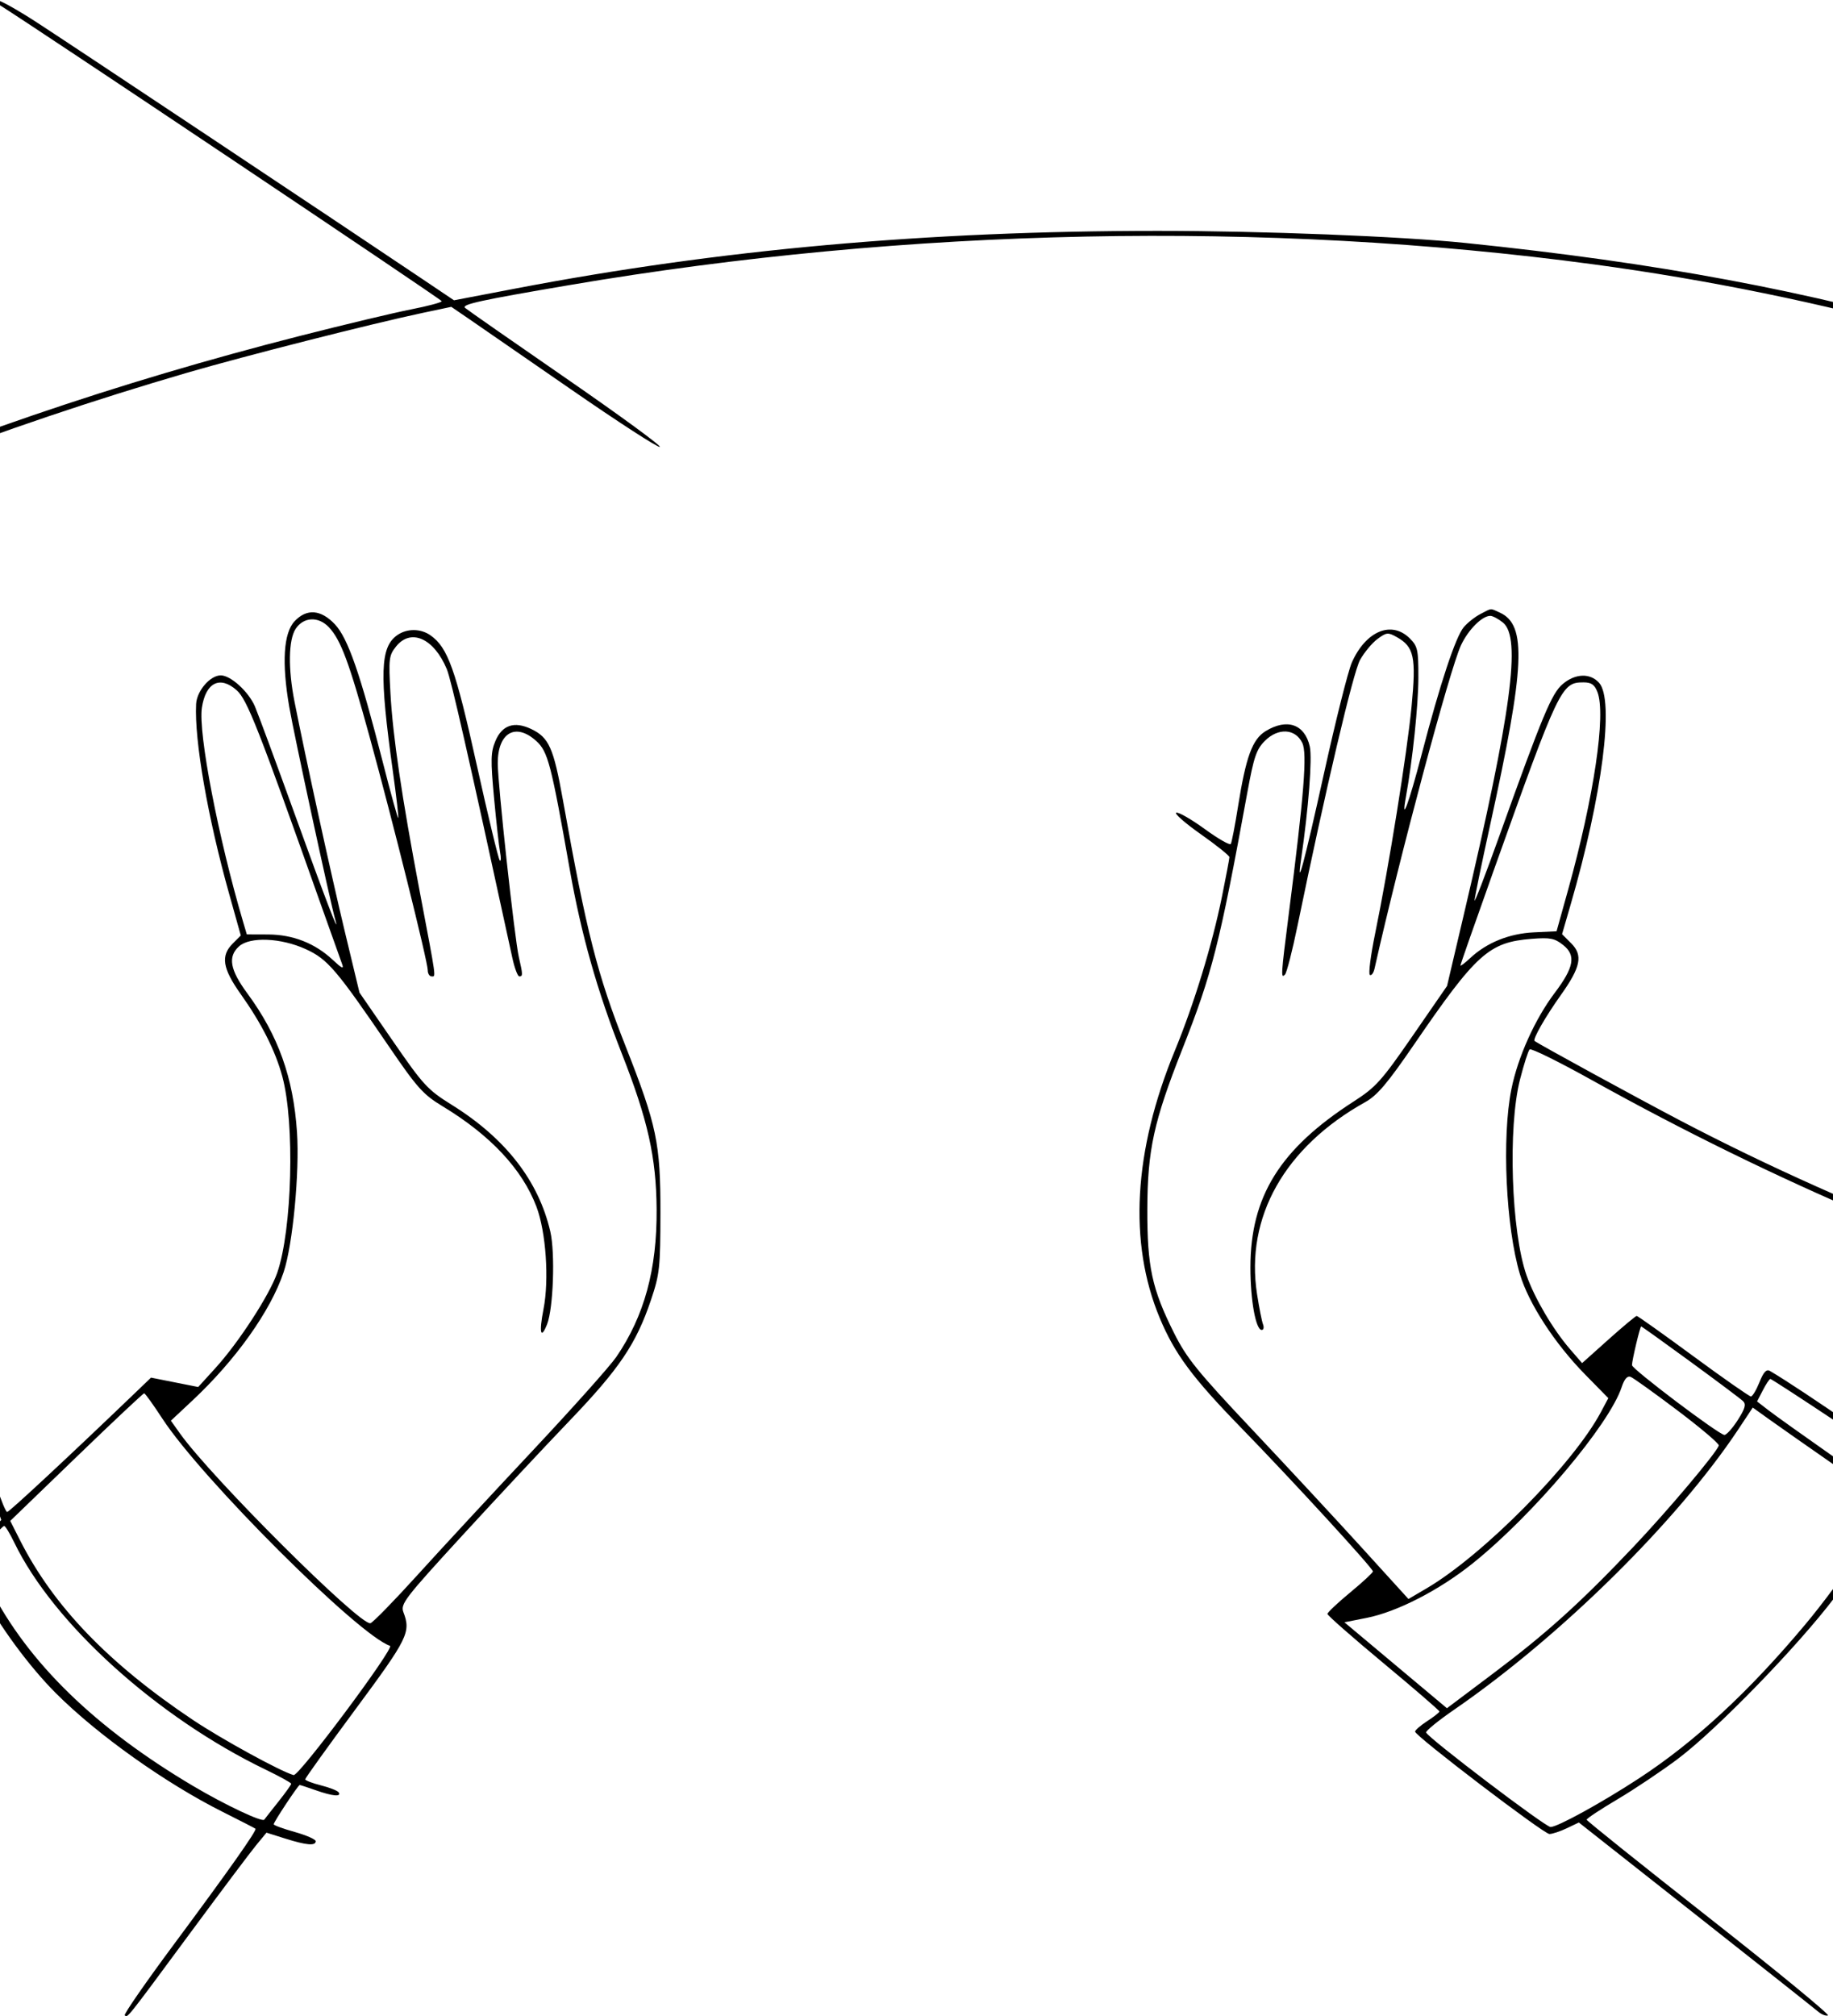 <svg width="351" height="386" viewBox="0 0 351 386" fill="none" xmlns="http://www.w3.org/2000/svg">
<path fill-rule="evenodd" clip-rule="evenodd" d="M-0.272 0.838C6.516 5.069 84.588 57.349 84.588 57.664C84.588 57.893 81.949 58.597 78.723 59.229C75.497 59.861 65.919 62.148 57.439 64.309C22.337 73.26 -9.994 84.316 -43.768 98.918C-56.945 104.614 -83 117.298 -83 118.015C-83 118.324 -82.892 118.576 -82.761 118.576C-82.629 118.576 -75.766 115.287 -67.51 111.267C-33.806 94.854 -0.154 81.862 35.888 71.345C46.802 68.161 71.311 61.936 80.978 59.894L86.418 58.745L89.693 60.98C91.494 62.211 100.313 68.299 109.29 74.512C118.267 80.724 125.942 85.697 126.346 85.562C126.749 85.428 118.65 79.502 108.348 72.395C98.045 65.287 89.36 59.23 89.049 58.937C88.345 58.274 92.005 57.477 109.056 54.577C173.88 43.552 242.404 42.165 305.134 50.608C348.993 56.511 392.317 68.529 425.325 83.949C432.241 87.18 434.487 87.084 427.976 83.835C416.419 78.069 392.902 69.272 375.543 64.222C346.077 55.65 317.421 50.303 280.666 46.519C268.254 45.242 241.682 44.197 221.675 44.2C177.374 44.208 137.78 47.764 98.666 55.248L86.934 57.492L80.901 53.435C64.234 42.226 12.393 7.73 6.766 4.104C3.23 1.825 -0.088 -0.022 -0.608 0C-1.251 0.027 -1.144 0.294 -0.272 0.838ZM283.467 117.561C282.427 118.103 280.999 119.232 280.294 120.07C278.738 121.916 275.759 130.903 272.266 144.291C269.783 153.803 268.231 158.005 269.221 152.535C270.501 145.469 271.592 135.038 271.603 129.771C271.615 124.397 271.471 123.731 269.971 122.232C266.48 118.741 261.536 120.795 258.858 126.847C258.152 128.442 255.753 137.993 253.528 148.071C249.785 165.02 248.201 170.95 249.152 164.456C250.574 154.756 251.312 145.149 250.808 142.915C249.846 138.647 246.464 137.469 242.36 139.97C239.814 141.522 238.584 144.876 237.071 154.388C236.488 158.051 235.864 161.286 235.684 161.577C235.504 161.869 233.258 160.581 230.693 158.715C228.128 156.85 225.675 155.442 225.244 155.586C224.811 155.73 226.924 157.585 229.938 159.708C232.951 161.831 235.418 163.807 235.418 164.099C235.418 164.391 234.782 167.763 234.006 171.592C232.135 180.817 228.649 192.219 224.978 201.123C217.063 220.323 216.062 237.884 222.064 252.296C224.931 259.181 228.328 263.762 237.698 273.38C247.332 283.269 262.902 300.237 262.902 300.846C262.902 301.081 260.941 302.895 258.545 304.877C256.148 306.859 254.187 308.707 254.187 308.984C254.187 309.26 259.014 313.5 264.913 318.405C270.812 323.31 275.635 327.474 275.631 327.66C275.626 327.846 274.57 328.679 273.284 329.511C271.998 330.344 270.958 331.249 270.974 331.521C271.02 332.375 295.622 351.117 296.696 351.117C297.256 351.117 298.755 350.622 300.024 350.016L302.334 348.915L324.682 366.537C336.975 376.229 347.541 384.596 348.166 385.13C348.79 385.665 349.63 385.992 350.034 385.857C350.437 385.723 340.214 377.324 327.315 367.192C314.415 357.061 303.847 348.595 303.828 348.379C303.809 348.162 306.464 346.406 309.727 344.475C312.989 342.544 318.193 339.06 321.29 336.733C328.747 331.13 344.32 315.098 351.34 305.799L356.967 298.344L366.077 304.118C371.087 307.293 387.848 317.943 403.324 327.785C428.123 343.554 434.623 347.385 431.12 344.166C430.589 343.678 413.831 332.933 393.879 320.288L357.603 297.298L359.945 293.367C361.233 291.205 362.496 289.307 362.75 289.15C363.004 288.993 368.923 292.633 375.903 297.239C397.349 311.391 430.513 330.543 431.634 329.422C432.19 328.866 432.934 329.316 420.77 322.84C406.758 315.379 395.879 308.825 378.015 297.078L363.415 287.478L364.776 284.811C365.524 283.345 366.135 281.756 366.134 281.281C366.132 280.627 344.743 265.839 338.913 262.461C338.248 262.075 337.695 262.676 336.91 264.639C336.313 266.129 335.579 267.349 335.279 267.349C334.978 267.349 330.017 263.881 324.253 259.642C318.49 255.403 313.61 251.935 313.409 251.935C313.208 251.935 310.773 253.967 307.999 256.45L302.954 260.964L300.641 258.292C297.384 254.53 293.859 248.546 292.318 244.165C289.383 235.816 288.717 215.849 291.066 206.664C291.808 203.763 292.638 201.171 292.91 200.906C293.181 200.64 298.531 203.28 304.799 206.772C339.818 226.282 377.024 242.085 407.028 250.194C416.59 252.778 431.831 255.892 431.831 255.261C431.831 254.554 431.05 254.339 422.111 252.584C395.566 247.372 355.429 232.159 321.893 214.6C313.741 210.332 294.586 199.872 293.856 199.291C293.457 198.973 295.91 194.68 298.862 190.531C302.709 185.124 303.159 182.885 300.861 180.588L299.119 178.847L300.752 173.214C306.834 152.233 309.172 134.006 306.203 130.715C304.5 128.826 301.665 128.92 299.257 130.946C297.139 132.727 295.401 136.892 287.077 160.126C284.501 167.313 282.383 172.835 282.368 172.397C282.354 171.959 283.689 165.475 285.335 157.988C292.034 127.529 292.396 119.647 287.207 117.284C285.296 116.413 285.729 116.382 283.467 117.561ZM56.413 118.933C54.287 121.196 53.931 126.879 55.387 135.33C56.305 140.66 63.186 172.472 64.203 176.092C65.21 179.674 62.377 172.3 56.525 156.105C52.861 145.969 49.392 136.581 48.816 135.243C47.595 132.408 44.173 129.299 42.274 129.299C40.236 129.299 37.679 132.276 37.554 134.797C37.207 141.745 39.765 156.442 43.876 171.119L46.11 179.097L44.568 180.638C42.221 182.984 42.603 185.403 46.095 190.319C50.087 195.936 52.713 201.132 54.056 206.073C56.482 214.99 55.95 235.448 53.078 243.698C51.598 247.947 45.716 257.006 41.245 261.921L37.952 265.541L33.434 264.643L28.916 263.745L25.749 266.787C13.237 278.798 1.774 289.464 1.377 289.464C0.812 289.464 -2.308 280.128 -2.935 276.563C-3.178 275.181 -3.679 274.05 -4.048 274.05C-4.973 274.05 -4.206 277.747 -1.778 284.993L0.238 291.006L-2.489 293.731C-4.213 295.455 -5.444 296.218 -5.835 295.809C-6.603 295.004 -9.261 286.418 -9.261 284.742C-9.261 284.065 -9.609 283.297 -10.033 283.034C-11.109 282.369 -10.292 287.144 -8.329 292.995L-6.787 297.592L-33.665 323.175C-59.89 348.137 -75.267 362.802 -80.621 367.956C-82.078 369.358 -83.075 370.699 -82.838 370.937C-82.601 371.174 -78.986 368.093 -74.806 364.09C-26.123 317.485 -6.671 299.17 -6.312 299.602C-6.198 299.739 -4.93 302.111 -3.493 304.875C-0.244 311.124 5.591 319.055 10.697 324.159C18.695 332.155 31.699 341.401 42.691 346.908C46.009 348.571 48.812 350.01 48.92 350.106C49.243 350.393 43.776 358.142 33.35 372.178C27.935 379.47 23.678 385.609 23.891 385.823C24.421 386.353 24.098 386.757 36.227 370.337C42.167 362.296 47.928 354.623 49.029 353.288L51.031 350.86L54.629 351.994C58.687 353.272 60.456 353.424 60.456 352.492C60.456 352.142 58.646 351.349 56.433 350.728C54.221 350.108 52.411 349.445 52.411 349.255C52.411 348.818 57.101 341.735 57.391 341.735C57.509 341.735 58.888 342.187 60.456 342.74C63.658 343.87 65.406 344.036 64.864 343.158C64.664 342.835 63.138 342.227 61.472 341.808C59.807 341.389 58.444 340.865 58.444 340.645C58.444 340.425 62.819 334.334 68.165 327.11C78.138 313.633 78.704 312.481 77.245 308.644C76.654 307.089 77.505 305.983 88.474 294.028C95.001 286.914 104.263 277.005 109.056 272.008C118.586 262.071 121.822 257.28 124.64 248.92C126.319 243.943 126.45 242.742 126.467 232.166C126.488 218.916 125.758 215.423 119.809 200.334C114.353 186.494 112.354 178.65 107.803 153.222C106.003 143.163 105.125 141.193 101.72 139.569C98.481 138.025 96.141 138.812 94.86 141.877C93.964 144.021 93.929 145.488 94.602 152.743C95.03 157.356 95.55 162.035 95.76 163.141C95.969 164.247 95.94 164.961 95.695 164.729C95.45 164.496 93.464 156.245 91.281 146.395C87.219 128.066 85.749 123.956 82.418 121.623C80.543 120.31 77.926 120.298 76.074 121.594C72.791 123.893 72.628 128.97 75.237 147.72C75.903 152.508 76.364 156.508 76.261 156.611C76.159 156.713 74.825 151.891 73.296 145.896C68.973 128.938 66.616 122.158 64.127 119.519C61.445 116.677 58.728 116.47 56.413 118.933ZM287.798 119.19C291.338 122.062 289.447 136.206 280.341 174.947L277.094 188.764L270.503 198.31C264.536 206.951 263.466 208.141 259.217 210.876C245.101 219.96 239.44 229.059 239.44 242.663C239.44 248.929 240.469 254.616 241.602 254.616C241.966 254.616 242.08 254.134 241.854 253.545C241.628 252.957 241.113 250.349 240.709 247.751C238.425 233.029 245.996 219.602 261.436 210.994C263.725 209.717 265.667 207.427 270.757 199.999C282.738 182.518 285.113 180.385 293.312 179.74C296.857 179.461 297.689 179.625 299.332 180.927C301.822 182.899 301.416 185.184 297.702 190.102C293.932 195.094 290.653 202.38 289.417 208.515C287.557 217.743 288.349 234.92 291.051 243.956C292.719 249.532 297.695 257.191 303.487 263.097L307.976 267.674L306.545 270.36C301.252 280.295 283.988 297.745 273.174 304.089L269.703 306.125L260.772 296.305C255.86 290.904 246.389 280.701 239.724 273.63C229.254 262.522 227.226 260.013 224.807 255.182C220.583 246.747 219.669 242.504 219.702 231.496C219.735 220.169 220.925 214.722 226.38 200.914C232.114 186.401 233.536 180.795 238.845 151.763C240.103 144.885 240.585 143.464 242.214 141.835C244.758 139.292 248.061 139.478 249.379 142.241C250.338 144.251 249.726 151.96 246.758 175.204C245.287 186.722 245.244 187.445 246.07 186.563C246.397 186.213 247.475 182.006 248.463 177.214C253.888 150.914 259.111 128.72 260.436 126.343C261.24 124.901 262.74 123.098 263.771 122.335C265.5 121.057 265.785 121.028 267.458 121.965C270.788 123.832 271.206 125.783 270.299 135.255C269.448 144.14 265.949 165.944 263.32 178.745C262.465 182.905 262.013 186.461 262.314 186.647C262.616 186.833 263.017 186.295 263.207 185.451C267.963 164.231 277.639 128.052 279.769 123.523C281.168 120.547 283.804 117.906 285.375 117.906C285.837 117.906 286.928 118.484 287.798 119.19ZM62.987 120.092C65.265 122.517 66.857 126.801 70.772 141.053C75.193 157.145 81.907 184.091 81.907 185.744C81.907 186.397 82.243 186.931 82.653 186.931C83.5 186.931 83.625 187.819 80.341 170.513C76.933 152.555 75.224 140.972 74.767 132.728C74.398 126.093 74.471 125.488 75.841 123.77C78.667 120.228 83.088 122.193 85.55 128.085C86.402 130.124 89.529 143.892 98.115 183.413C98.535 185.348 99.133 186.931 99.443 186.931C100.138 186.931 100.13 186.606 99.355 183.246C98.536 179.689 95.314 150.092 95.314 146.119C95.314 140.258 98.737 138.283 102.69 141.864C104.925 143.888 105.531 146.213 109.108 166.492C111.294 178.881 114.359 189.72 119.038 201.619C124.052 214.37 125.66 221.542 125.736 231.496C125.823 243 123.373 251.974 118.011 259.791C116.803 261.552 109.59 269.627 101.982 277.736C94.373 285.845 84.46 296.55 79.951 301.526C75.441 306.502 71.381 310.66 70.926 310.765C68.924 311.229 40.488 282.902 34.473 274.45L32.721 271.989L36.813 268.161C45.144 260.37 51.826 250.974 54.311 243.559C56.057 238.346 57.387 224.43 56.872 216.753C56.169 206.28 53.283 198.222 47.351 190.165C44.026 185.651 43.587 183.154 45.77 181.179C47.854 179.293 53.803 179.542 58.546 181.712C62.732 183.628 64.374 185.547 74.43 200.276C79.902 208.29 81.022 209.54 84.757 211.8C93.924 217.346 99.996 223.838 102.717 231C104.55 235.826 105.183 244.997 104.073 250.637C103.192 255.119 103.542 256.606 104.756 253.536C105.958 250.499 106.329 239.869 105.377 235.768C103.125 226.064 96.811 217.942 86.552 211.549C81.867 208.63 81.088 207.786 75.179 199.222L68.836 190.029L66.007 178.261C63.476 167.734 58.524 145.102 56.396 134.335C55.146 128.013 55.233 122.502 56.616 120.39C58.121 118.094 60.984 117.961 62.987 120.092ZM45.32 132.147C47.327 133.929 49.448 139.327 61.45 173.193C63.408 178.722 65.239 183.849 65.515 184.586C65.894 185.592 65.452 185.393 63.74 183.786C60.332 180.586 56.105 178.922 51.344 178.904L47.261 178.89L46.519 176.377C41.791 160.356 37.936 140.316 38.658 135.506C39.383 130.673 42.111 129.297 45.32 132.147ZM305.89 132.482C307.57 136.765 305.224 152.584 300.27 170.379L298.067 178.288L293.706 178.499C288.977 178.728 284.68 180.47 281.504 183.445C280.49 184.394 279.661 185.018 279.661 184.83C279.661 184.643 282.505 176.519 285.98 166.779C298.553 131.545 298.985 130.639 303.214 130.639C304.723 130.639 305.332 131.059 305.89 132.482ZM323.705 260.7C328.792 264.416 333.32 267.808 333.767 268.239C334.401 268.851 334.179 269.651 332.762 271.868C331.761 273.431 330.613 274.713 330.21 274.716C329.211 274.722 312.508 262.116 312.508 261.356C312.508 260.443 314.051 253.946 314.268 253.946C314.372 253.946 318.618 256.986 323.705 260.7ZM321.261 270.058C325.707 273.415 329.252 276.425 329.138 276.748C328.617 278.229 319.373 289.188 312.768 296.156C302.62 306.86 296.169 312.681 285.908 320.395L277.072 327.037L267.257 318.811L257.443 310.585L261.681 309.746C267.543 308.586 275.631 304.425 282.055 299.267C293.614 289.985 308.153 272.774 310.538 265.549C311.045 264.011 311.616 263.357 312.239 263.595C312.755 263.794 316.815 266.701 321.261 270.058ZM352.062 272.481C359.066 277.148 364.783 281.294 364.768 281.696C364.752 282.098 364.214 283.413 363.571 284.617L362.403 286.808L351.628 279.256C345.703 275.103 339.865 270.939 338.657 270.003L336.461 268.302L337.573 266.15C338.185 264.966 338.831 263.998 339.007 263.998C339.184 263.998 345.059 267.816 352.062 272.481ZM31.083 271.581C38.569 283.063 68.651 313.081 74.686 315.092C75.647 315.412 57.217 340.115 56.224 339.838C53.753 339.152 42.473 332.976 36.962 329.292C20.79 318.486 10.221 307.501 3.817 294.844L1.961 291.176L14.617 278.955C21.578 272.233 27.424 266.741 27.608 266.75C27.793 266.758 29.356 268.932 31.083 271.581ZM351.623 280.728C357.025 284.48 361.444 287.694 361.444 287.871C361.444 289.653 352.282 303.117 345.767 310.908C334.945 323.852 324.564 333.46 313.81 340.489C306.73 345.115 298.252 349.777 296.918 349.777C295.92 349.777 273.482 332.744 273.091 331.69C272.981 331.391 275.394 329.424 278.454 327.318C298.808 313.312 321.179 291.25 332.847 273.676L335.635 269.476L338.719 271.689C340.415 272.908 346.222 276.974 351.623 280.728ZM2.738 295.327C10.257 310.857 30.123 328.794 50.903 338.814C53.576 340.104 55.763 341.313 55.763 341.501C55.763 341.69 54.642 343.252 53.273 344.973C51.903 346.693 50.703 348.22 50.607 348.365C50.237 348.921 43.089 345.543 36.993 341.932C18.228 330.816 5.406 318.339 -1.889 304.096L-4.813 298.388L-2.203 295.266C-0.767 293.549 0.586 292.144 0.802 292.144C1.019 292.144 1.891 293.576 2.738 295.327Z" fill="black"/>
</svg>
